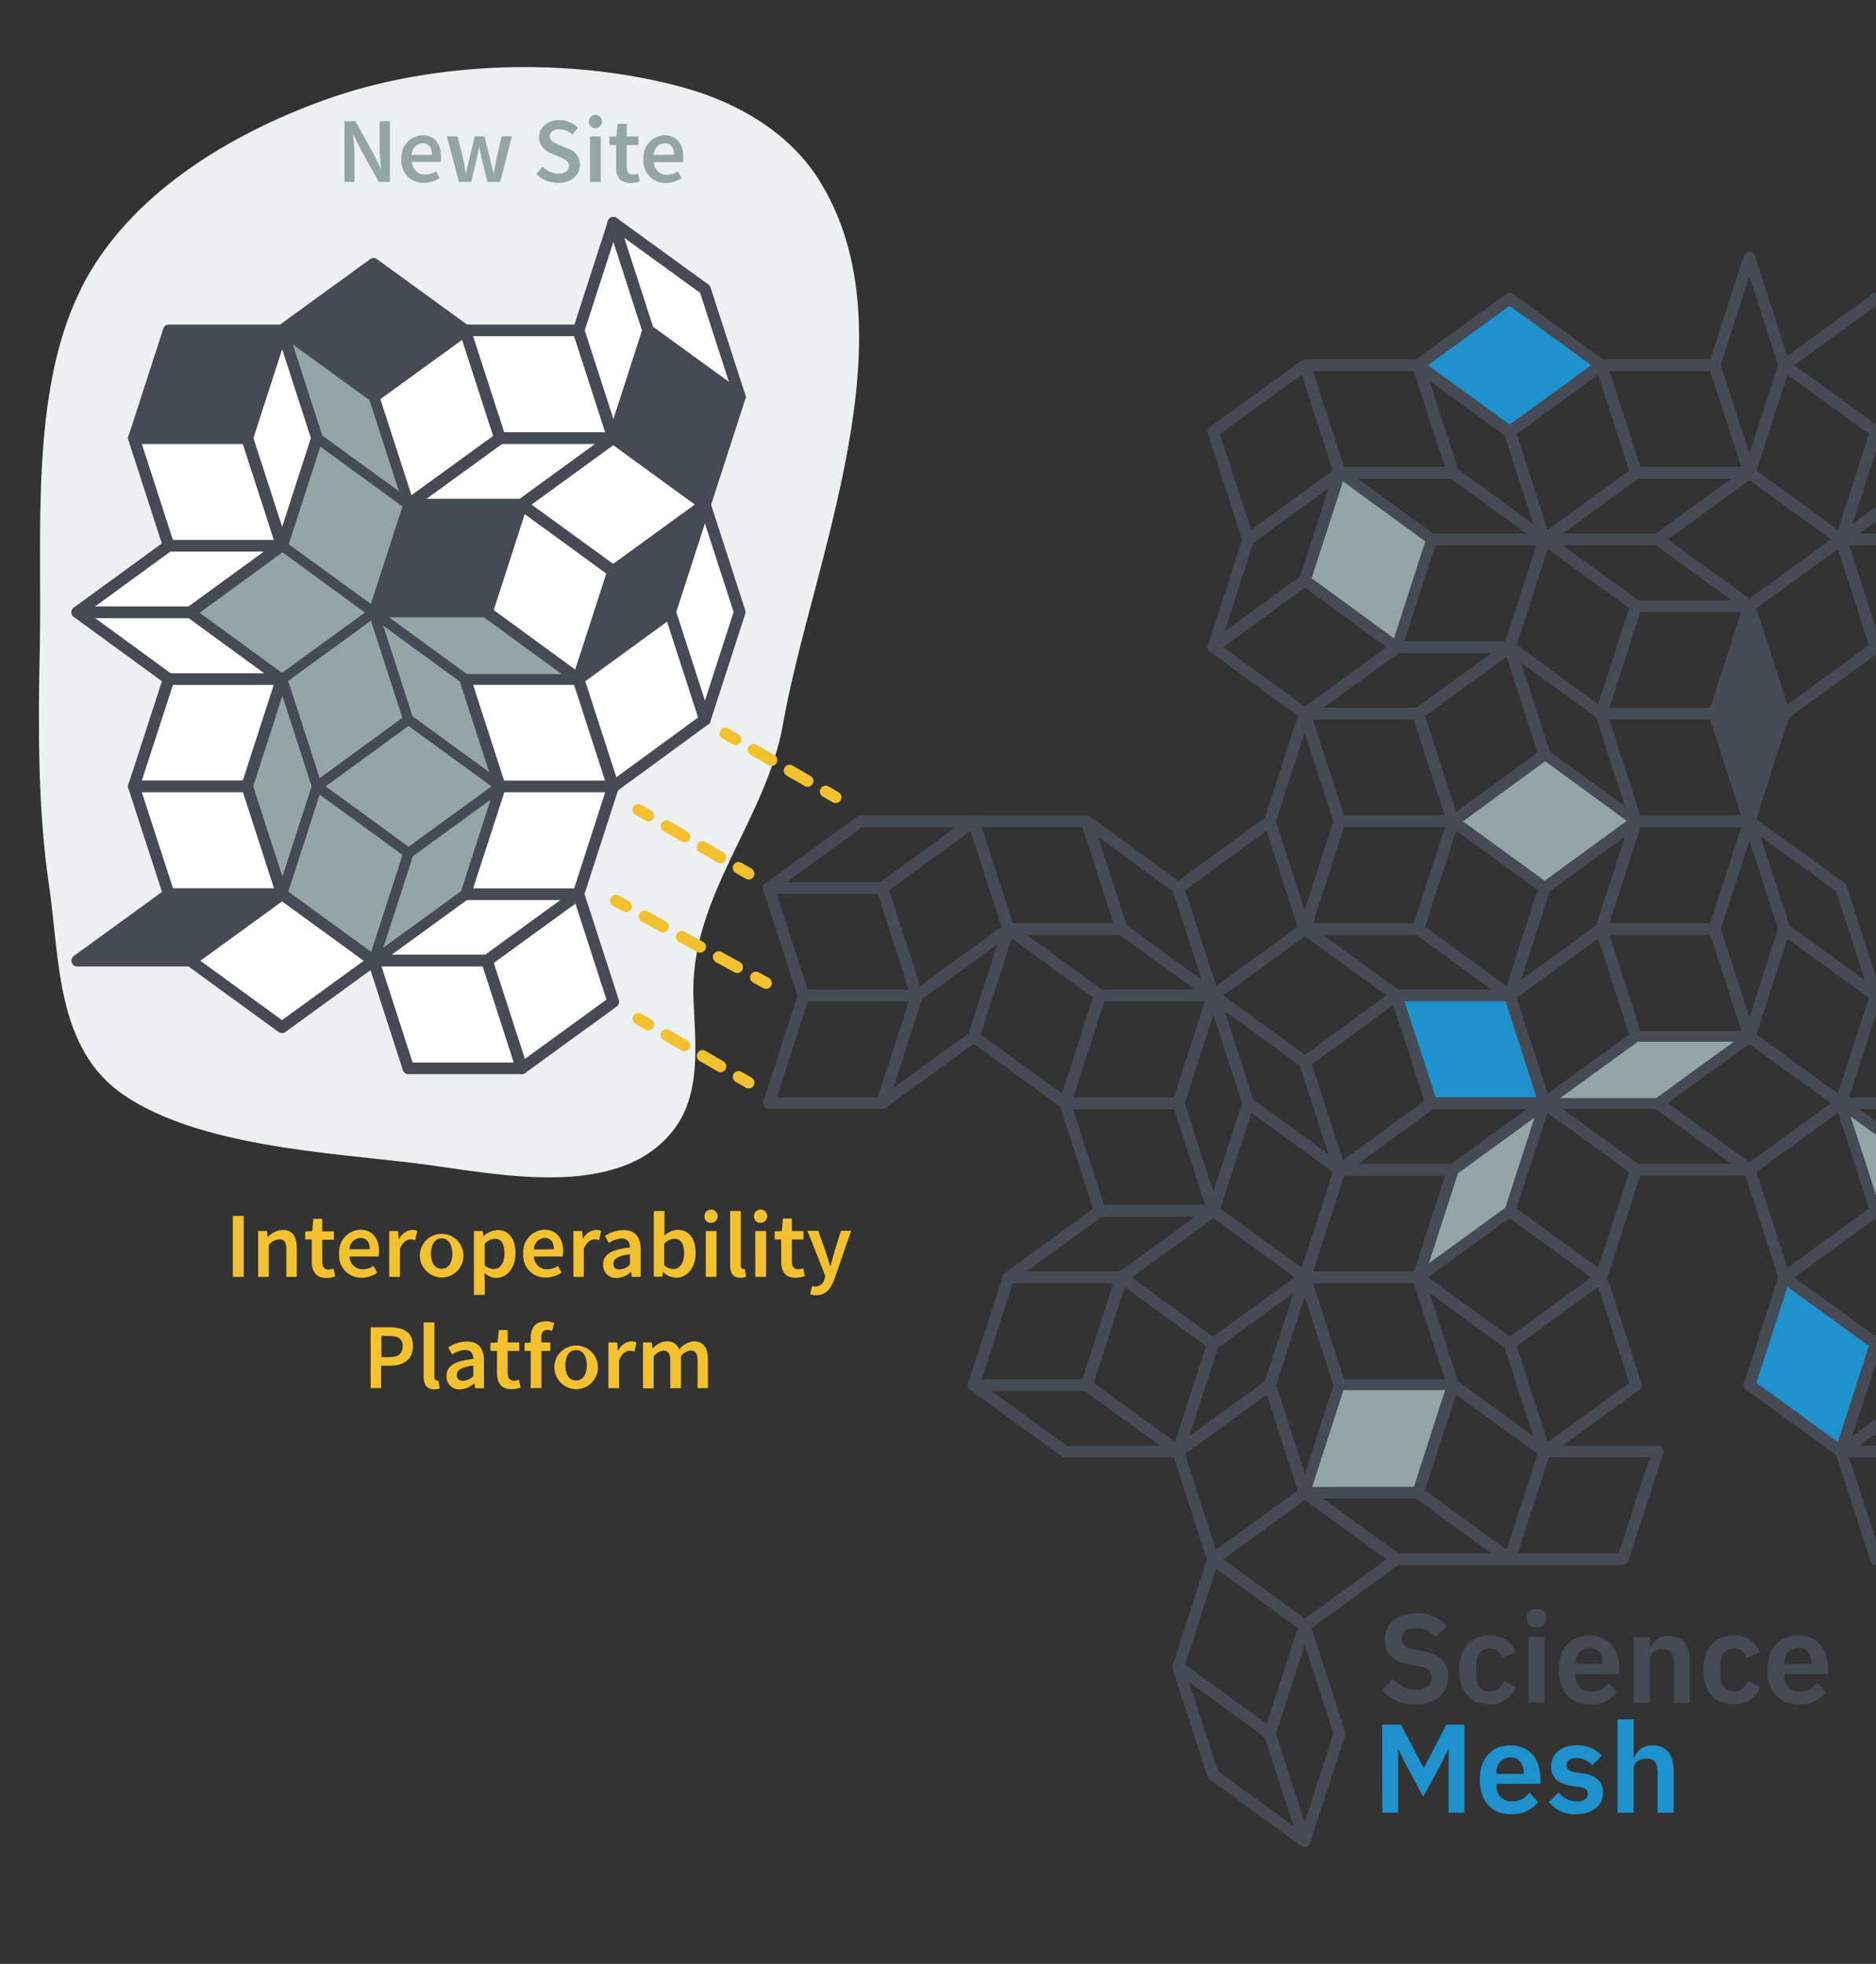 <svg xmlns="http://www.w3.org/2000/svg" viewBox="0 0 323.26 338.37"><rect x="0" y="0" width="323.26" height="338.37" fill="#333333" stroke="none"/><defs><style>.cls-1{fill:#ecf0f1;}.cls-2,.cls-8{fill:#454a54;}.cls-3,.cls-9{fill:#1f91cc;}.cls-4{fill:#f3c12f;}.cls-5,.cls-7{fill:#95a5a6;}.cls-11,.cls-12,.cls-13,.cls-6{fill:none;}.cls-10,.cls-6,.cls-7,.cls-8,.cls-9{stroke:#454a54;}.cls-10,.cls-11,.cls-12,.cls-13,.cls-6,.cls-7,.cls-8,.cls-9{stroke-linecap:round;stroke-linejoin:round;}.cls-10,.cls-11,.cls-12,.cls-13,.cls-6,.cls-8,.cls-9{stroke-width:2px;}.cls-7{stroke-width:1.74px;}.cls-10{fill:#fff;}.cls-11,.cls-12,.cls-13{stroke:#f3c12f;}.cls-12{stroke-dasharray:3.59 3.59;}.cls-13{stroke-dasharray:3.64 3.64;}</style></defs><g id="Layer_4" data-name="Layer 4"><path class="cls-1" d="M14.1,49.44c8.17-16,25.47-26.31,41.8-32.21,18.76-6.77,42.44-7.45,61.7-2.2,9.31,2.54,18.27,7.69,23.44,15.84,16.78,26.46-1.3,66.38-6.12,93.91C132,141.4,118.79,154.5,119.49,172c.31,7.67,1.37,16.12-3.16,22.32-9.49,13-31.58,7.71-44.69,6.11-15.2-1.86-37.37-2.94-50.32-11.77-11.75-8-11-23.47-12.86-36-2-13.56-1.88-27.65-1.6-41.32.4-19.2-1.73-43.77,7-61.36Z"/><path class="cls-2" d="M238.17,291.15l1.93-1.87a5,5,0,0,0,3.89,1.87c1.76,0,2.68-.85,2.68-2.13,0-1-.48-1.65-2.07-1.94l-1.43-.21c-3.07-.48-4.54-1.94-4.54-4.42,0-2.71,2.1-4.47,5.49-4.47a6.37,6.37,0,0,1,5.2,2.24l-2,1.84A4,4,0,0,0,244,280.5c-1.63,0-2.48.65-2.48,1.78s.66,1.63,2.11,1.89l1.42.26c3.06.55,4.49,1.91,4.49,4.41,0,2.87-2.06,4.83-5.69,4.83A7,7,0,0,1,238.17,291.15Z"/><path class="cls-2" d="M251.45,287.71c0-3.63,1.89-5.91,5.24-5.91a4.4,4.4,0,0,1,4.46,2.87l-2.29,1a2.11,2.11,0,0,0-2.17-1.65c-1.54,0-2.32,1.09-2.32,2.67v2.07c0,1.58.78,2.65,2.32,2.65a2.42,2.42,0,0,0,2.39-1.78l2.13,1a4.43,4.43,0,0,1-4.52,3C253.34,293.67,251.45,291.36,251.45,287.71Z"/><path class="cls-2" d="M263.13,279v-.43c0-.81.48-1.39,1.63-1.39s1.63.58,1.63,1.39V279c0,.81-.5,1.39-1.63,1.39S263.13,279.83,263.13,279Zm.24,3h2.78v11.35h-2.78Z"/><path class="cls-2" d="M268.61,287.71c0-3.58,1.93-5.91,5.26-5.91,3.54,0,5.17,2.61,5.17,5.72v.91H271.5v.28a2.52,2.52,0,0,0,2.76,2.74,3.45,3.45,0,0,0,2.89-1.54l1.5,1.67a5.64,5.64,0,0,1-4.7,2.09C270.61,293.67,268.61,291.34,268.61,287.71Zm2.89-1.17v.17h4.65v-.19c0-1.57-.81-2.63-2.24-2.63A2.41,2.41,0,0,0,271.5,286.54Z"/><path class="cls-2" d="M281.5,293.41V282.06h2.78V284h.11a3.14,3.14,0,0,1,3.17-2.15c2.33,0,3.63,1.61,3.63,4.44v7.17h-2.78v-6.89c0-1.61-.54-2.44-1.87-2.44-1.15,0-2.26.61-2.26,1.83v7.5Z"/><path class="cls-2" d="M293.52,287.71c0-3.63,1.89-5.91,5.24-5.91a4.38,4.38,0,0,1,4.45,2.87l-2.28,1a2.11,2.11,0,0,0-2.17-1.65c-1.54,0-2.32,1.09-2.32,2.67v2.07c0,1.58.78,2.65,2.32,2.65a2.42,2.42,0,0,0,2.39-1.78l2.13,1a4.43,4.43,0,0,1-4.52,3C295.41,293.67,293.52,291.36,293.52,287.71Z"/><path class="cls-2" d="M304.57,287.71c0-3.58,1.93-5.91,5.26-5.91,3.54,0,5.17,2.61,5.17,5.72v.91h-7.54v.28a2.52,2.52,0,0,0,2.76,2.74,3.44,3.44,0,0,0,2.89-1.54l1.5,1.67a5.64,5.64,0,0,1-4.7,2.09C306.57,293.67,304.57,291.34,304.57,287.71Zm2.89-1.17v.17h4.65v-.19c0-1.57-.8-2.63-2.24-2.63A2.41,2.41,0,0,0,307.46,286.54Z"/><path class="cls-3" d="M238.17,297.15h3.24l3.89,7.41h.08l3.85-7.41h3.11v15.17h-2.72V301.43h-.09l-1.17,2.42-3.11,5.73-3.1-5.73L241,301.43h-.08v10.89h-2.72Z"/><path class="cls-3" d="M255,306.63c0-3.59,1.93-5.91,5.26-5.91,3.54,0,5.17,2.6,5.17,5.71v.91h-7.54v.29a2.51,2.51,0,0,0,2.76,2.73,3.45,3.45,0,0,0,2.89-1.54l1.5,1.68a5.63,5.63,0,0,1-4.7,2.08C257,312.58,255,310.26,255,306.63Zm2.89-1.18v.18h4.65v-.2c0-1.56-.81-2.63-2.24-2.63A2.41,2.41,0,0,0,257.87,305.45Z"/><path class="cls-3" d="M266.89,310.5l1.7-1.66a4,4,0,0,0,3.1,1.55c1.33,0,1.9-.5,1.9-1.31,0-.65-.4-1.06-1.4-1.19l-1.13-.15c-2.43-.31-3.78-1.37-3.78-3.44s1.72-3.58,4.31-3.58A5.41,5.41,0,0,1,276,302.5l-1.63,1.63a3.73,3.73,0,0,0-2.72-1.22c-1.19,0-1.71.48-1.71,1.18s.41,1.1,1.47,1.28l1.16.15c2.47.35,3.67,1.46,3.67,3.35,0,2.19-1.85,3.71-4.67,3.71A5.77,5.77,0,0,1,266.89,310.5Z"/><path class="cls-3" d="M278.72,296.24h2.78v6.63h.11a3.12,3.12,0,0,1,3.17-2.15c2.33,0,3.63,1.6,3.63,4.43v7.17h-2.78v-6.89c0-1.61-.54-2.43-1.87-2.43-1.15,0-2.26.61-2.26,1.82v7.5h-2.78Z"/><path class="cls-4" d="M40.13,209.49H42V220H40.13Z"/><path class="cls-4" d="M44.48,212.1H46l.14,1.06h0a3.71,3.71,0,0,1,2.58-1.25c1.69,0,2.42,1.14,2.42,3.12V220H49.34v-4.69c0-1.3-.37-1.78-1.22-1.78a2.5,2.5,0,0,0-1.8,1V220H44.48Z"/><path class="cls-4" d="M53.72,217.31v-3.75H52.59v-1.38l1.22-.08L54,210h1.53v2.15h2v1.46h-2v3.75c0,.92.36,1.38,1.11,1.38a2.45,2.45,0,0,0,.82-.18l.32,1.36a5.17,5.17,0,0,1-1.61.28C54.39,220.15,53.72,219,53.72,217.31Z"/><path class="cls-4" d="M58.44,216a3.83,3.83,0,0,1,3.63-4.13c2.12,0,3.24,1.53,3.24,3.73a5.06,5.06,0,0,1-.08.9h-5a2.24,2.24,0,0,0,2.32,2.19,3.4,3.4,0,0,0,1.82-.57L65,219.3a4.85,4.85,0,0,1-2.69.85A3.8,3.8,0,0,1,58.44,216Zm5.28-.76c0-1.21-.54-1.95-1.62-1.95a2,2,0,0,0-1.88,1.95Z"/><path class="cls-4" d="M67.07,212.1h1.51l.14,1.4h.06A2.67,2.67,0,0,1,71,211.91a2,2,0,0,1,.89.16l-.32,1.6a2.59,2.59,0,0,0-.81-.13c-.62,0-1.38.43-1.85,1.63V220H67.07Z"/><path class="cls-4" d="M72.36,216a3.76,3.76,0,1,1,3.74,4.11A3.81,3.81,0,0,1,72.36,216Zm5.58,0c0-1.58-.69-2.63-1.84-2.63s-1.84,1.05-1.84,2.63.69,2.61,1.84,2.61S77.94,217.61,77.94,216Z"/><path class="cls-4" d="M81.66,212.1h1.51l.15.84h.05a3.78,3.78,0,0,1,2.37-1c2,0,3.09,1.57,3.09,4,0,2.69-1.61,4.24-3.36,4.24a3.15,3.15,0,0,1-2-.86l.06,1.31v2.47H81.66Zm5.27,3.83c0-1.57-.51-2.5-1.71-2.5a2.5,2.5,0,0,0-1.71.88V218a2.44,2.44,0,0,0,1.57.65C86.13,218.63,86.93,217.71,86.93,215.93Z"/><path class="cls-4" d="M90.17,216a3.82,3.82,0,0,1,3.62-4.13c2.13,0,3.25,1.53,3.25,3.73a5.06,5.06,0,0,1-.08.9H92a2.24,2.24,0,0,0,2.32,2.19,3.43,3.43,0,0,0,1.82-.57l.63,1.14a4.86,4.86,0,0,1-2.7.85A3.79,3.79,0,0,1,90.17,216Zm5.27-.76c0-1.21-.53-1.95-1.61-1.95A2,2,0,0,0,92,215.28Z"/><path class="cls-4" d="M98.8,212.1h1.51l.14,1.4h0a2.68,2.68,0,0,1,2.24-1.59,2,2,0,0,1,.89.16l-.32,1.6a2.59,2.59,0,0,0-.81-.13c-.63,0-1.38.43-1.86,1.63V220H98.8Z"/><path class="cls-4" d="M103.93,217.85c0-1.69,1.39-2.56,4.62-2.91,0-.84-.36-1.55-1.43-1.55a4.25,4.25,0,0,0-2.2.78l-.68-1.23a6,6,0,0,1,3.22-1c2,0,2.94,1.21,2.94,3.4V220h-1.52l-.14-.87h0a3.79,3.79,0,0,1-2.44,1.06A2.2,2.2,0,0,1,103.93,217.85Zm4.62,0v-1.76c-2.13.27-2.84.82-2.84,1.62s.47,1,1.13,1A2.48,2.48,0,0,0,108.55,217.85Z"/><path class="cls-4" d="M114.27,219.14h0l-.16.82h-1.45V208.65h1.84v2.93l0,1.31a3.55,3.55,0,0,1,2.27-1c2,0,3.1,1.57,3.1,4,0,2.7-1.6,4.25-3.35,4.25A3.17,3.17,0,0,1,114.27,219.14Zm3.61-3.21c0-1.57-.52-2.5-1.71-2.5a2.5,2.5,0,0,0-1.72.88V218a2.42,2.42,0,0,0,1.58.65C117.08,218.63,117.88,217.71,117.88,215.93Z"/><path class="cls-4" d="M121.4,209.68a1.14,1.14,0,1,1,1.14,1A1.05,1.05,0,0,1,121.4,209.68Zm.22,2.42h1.84V220h-1.84Z"/><path class="cls-4" d="M125.81,217.94v-9.29h1.84V218c0,.46.21.62.4.62a1.21,1.21,0,0,0,.29,0l.23,1.37a2.65,2.65,0,0,1-1,.16C126.29,220.15,125.81,219.31,125.81,217.94Z"/><path class="cls-4" d="M129.93,209.68a1.14,1.14,0,1,1,1.14,1A1.05,1.05,0,0,1,129.93,209.68Zm.21,2.42H132V220h-1.85Z"/><path class="cls-4" d="M134.61,217.31v-3.75h-1.12v-1.38l1.22-.08.21-2.15h1.53v2.15h2v1.46h-2v3.75c0,.92.36,1.38,1.12,1.38a2.45,2.45,0,0,0,.82-.18l.31,1.36a5.17,5.17,0,0,1-1.61.28C135.28,220.15,134.61,219,134.61,217.31Z"/><path class="cls-4" d="M139.6,223l.34-1.43a2.4,2.4,0,0,0,.57.11,1.67,1.67,0,0,0,1.57-1.35l.14-.49-3.09-7.77H141l1.36,3.85c.23.7.46,1.48.69,2.23h.06c.2-.74.4-1.51.6-2.23l1.18-3.85h1.78l-2.85,8.22c-.65,1.77-1.48,2.87-3.19,2.87A3.27,3.27,0,0,1,139.6,223Z"/><path class="cls-4" d="M63.87,228.69h3.3c2.32,0,4,.81,4,3.23s-1.73,3.39-4,3.39h-1.5v3.85H63.87Zm3.21,5.14c1.56,0,2.31-.62,2.31-1.91s-.82-1.74-2.37-1.74H65.73v3.65Z"/><path class="cls-4" d="M73,237.14v-9.29h1.85v9.38c0,.46.2.62.4.62a1.1,1.1,0,0,0,.28,0l.23,1.37a2.55,2.55,0,0,1-1,.16C73.5,239.35,73,238.51,73,237.14Z"/><path class="cls-4" d="M76.94,237.05c0-1.69,1.39-2.56,4.62-2.91,0-.84-.36-1.55-1.43-1.55a4.32,4.32,0,0,0-2.21.78l-.67-1.23a6,6,0,0,1,3.22-1c2,0,2.93,1.21,2.93,3.4v4.65H81.89l-.14-.87h0a3.79,3.79,0,0,1-2.44,1.06A2.19,2.19,0,0,1,76.94,237.05Zm4.62,0v-1.77c-2.13.27-2.84.82-2.84,1.62s.47,1,1.13,1A2.51,2.51,0,0,0,81.56,237.06Z"/><path class="cls-4" d="M85.64,236.51v-3.75H84.51v-1.38l1.22-.08.22-2.15h1.53v2.15h2v1.46h-2v3.75c0,.92.36,1.38,1.11,1.38a2.45,2.45,0,0,0,.82-.18l.32,1.36a5.17,5.17,0,0,1-1.61.28C86.31,239.35,85.64,238.21,85.64,236.51Z"/><path class="cls-4" d="M90.39,231.38l1.16-.08h3.28v1.46H90.39Zm1.06-.89c0-1.63.75-2.83,2.61-2.83a4,4,0,0,1,1.44.28l-.36,1.37a2.2,2.2,0,0,0-.85-.18c-.65,0-1,.41-1,1.32v8.71H91.45Z"/><path class="cls-4" d="M95.53,235.24a3.76,3.76,0,1,1,3.74,4.11A3.81,3.81,0,0,1,95.53,235.24Zm5.58,0c0-1.58-.69-2.63-1.84-2.63s-1.85,1-1.85,2.63.7,2.61,1.85,2.61S101.11,236.81,101.11,235.24Z"/><path class="cls-4" d="M104.83,231.3h1.51l.14,1.4h.06a2.68,2.68,0,0,1,2.23-1.59,2,2,0,0,1,.89.16l-.32,1.6a2.59,2.59,0,0,0-.81-.13c-.62,0-1.38.43-1.85,1.63v4.79h-1.85Z"/><path class="cls-4" d="M110.8,231.3h1.51l.14,1.07h0a3.41,3.41,0,0,1,2.42-1.26,2.11,2.11,0,0,1,2.17,1.41,3.56,3.56,0,0,1,2.53-1.41c1.66,0,2.42,1.14,2.42,3.12v4.93H120.2v-4.69c0-1.29-.38-1.78-1.21-1.78a2.43,2.43,0,0,0-1.65,1v5.49H115.5v-4.69c0-1.29-.38-1.78-1.21-1.78a2.45,2.45,0,0,0-1.65,1v5.49H110.8Z"/><path class="cls-5" d="M59.34,20.88h1.91l3.25,5.89L65.59,29h.06c-.09-1.08-.24-2.41-.24-3.57V20.88h1.77V31.35H65.27L62,25.46l-1.08-2.23h-.07c.09,1.11.24,2.37.24,3.54v4.58H59.34Z"/><path class="cls-5" d="M69.16,27.43a3.82,3.82,0,0,1,3.63-4.13C74.91,23.3,76,24.83,76,27a4.84,4.84,0,0,1-.08.89H71a2.23,2.23,0,0,0,2.32,2.19,3.32,3.32,0,0,0,1.82-.57l.63,1.15a4.86,4.86,0,0,1-2.7.85A3.79,3.79,0,0,1,69.16,27.43Zm5.28-.76c0-1.21-.54-2-1.62-2a2,2,0,0,0-1.88,2Z"/><path class="cls-5" d="M77,23.49h1.85l1,4.08c.15.76.27,1.49.41,2.26h.06c.16-.77.31-1.52.5-2.26l1-4.08h1.67l1,4.08c.19.76.35,1.49.52,2.26h.07c.15-.77.26-1.5.42-2.26l.94-4.08H88.2l-2,7.86H84l-.92-3.67c-.17-.74-.31-1.46-.47-2.28h-.07c-.15.82-.29,1.56-.47,2.29l-.89,3.66H79.08Z"/><path class="cls-5" d="M92.4,30l1.08-1.28a4.1,4.1,0,0,0,2.73,1.2c1.18,0,1.83-.54,1.83-1.35s-.68-1.14-1.63-1.54L95,26.42a3,3,0,0,1-2.12-2.78c0-1.67,1.47-2.95,3.52-2.95A4.6,4.6,0,0,1,99.6,22l-.95,1.18a3.42,3.42,0,0,0-2.27-.9c-1,0-1.64.47-1.64,1.23s.8,1.13,1.66,1.48l1.42.6a2.9,2.9,0,0,1,2.11,2.82c0,1.7-1.41,3.11-3.76,3.11A5.42,5.42,0,0,1,92.4,30Z"/><path class="cls-5" d="M101.47,21.07a1.14,1.14,0,1,1,1.14,1A1.06,1.06,0,0,1,101.47,21.07Zm.21,2.42h1.84v7.86h-1.84Z"/><path class="cls-5" d="M106.15,28.7V25H105V23.57l1.21-.08.22-2.15H108v2.15h2V25h-2V28.7c0,.92.36,1.38,1.11,1.38a2.45,2.45,0,0,0,.82-.18l.32,1.35a5.15,5.15,0,0,1-1.61.29C106.82,31.54,106.15,30.4,106.15,28.7Z"/><path class="cls-5" d="M110.87,27.43a3.83,3.83,0,0,1,3.63-4.13c2.12,0,3.24,1.53,3.24,3.73a4.84,4.84,0,0,1-.08.89h-5A2.23,2.23,0,0,0,115,30.11a3.32,3.32,0,0,0,1.82-.57l.63,1.15a4.85,4.85,0,0,1-2.69.85A3.8,3.8,0,0,1,110.87,27.43Zm5.28-.76c0-1.21-.54-2-1.62-2a2,2,0,0,0-1.88,2Z"/></g><g id="Layer_5" data-name="Layer 5"><path class="cls-6" d="M336.72,92.94h-19.5l6,18.55h19.5Z"/><path class="cls-6" d="M333,81.47,317.22,92.94h19.5L352.5,81.47Z"/><path class="cls-6" d="M307.47,123l15.78-11.46-6-18.55L301.44,104.4Z"/><path class="cls-6" d="M275.91,123l6,18.55h19.51l-6-18.55Z"/><path class="cls-6" d="M260.13,111.49l6,18.55,15.78,11.46-6-18.55Z"/><path class="cls-7" d="M266.15,153l15.78-11.47L266.15,130,250.37,141.5Z"/><path class="cls-8" d="M301.44,104.4l-6,18.55,6,18.55,6-18.55Z"/><path class="cls-6" d="M275.91,123h19.5l6-18.55H281.93Z"/><path class="cls-6" d="M250.37,81.47l15.78,11.47-6-18.55L244.35,62.92Z"/><path class="cls-6" d="M275.91,62.92,260.13,74.39l6,18.55,15.78-11.47Z"/><path class="cls-6" d="M250.37,81.47l-6-18.55H224.84l6,18.55Z"/><path class="cls-9" d="M260.13,51.46,244.35,62.92l15.78,11.47,15.78-11.47Z"/><path class="cls-6" d="M240.62,111.49h19.51l6-18.55h-19.5Z"/><path class="cls-6" d="M224.84,123h19.51l15.78-11.46H240.62Z"/><path class="cls-6" d="M266.15,130l-6-18.55L244.35,123l6,18.55Z"/><path class="cls-6" d="M230.87,81.47l15.78,11.47h19.5L250.37,81.47Z"/><path class="cls-7" d="M240.62,111.49l6-18.55L230.87,81.47l-6,18.55Z"/><path class="cls-6" d="M307.47,62.92l-6,18.55,15.78,11.47,6-18.55Z"/><path class="cls-6" d="M301.44,44.37l-6,18.55,6,18.55,6-18.55Z"/><path class="cls-6" d="M281.93,81.47h19.51l-6-18.55h-19.5Z"/><path class="cls-6" d="M339,62.92,323.25,74.39l-6,18.55L333,81.47Z"/><path class="cls-6" d="M307.47,62.92l15.78,11.47L339,62.92,323.25,51.46Z"/><path class="cls-6" d="M301.44,81.47H281.93L266.15,92.94h19.51Z"/><path class="cls-6" d="M301.44,104.4l15.78-11.46L301.44,81.47,285.66,92.94Z"/><path class="cls-6" d="M281.93,104.4,266.15,92.94l-6,18.55L275.91,123Z"/><path class="cls-6" d="M285.66,92.94H266.15l15.78,11.46h19.51Z"/><path class="cls-6" d="M342.75,171.52h-19.5l-6,18.55h19.5Z"/><path class="cls-6" d="M358.53,160.06H339l-15.78,11.46h19.5Z"/><path class="cls-6" d="M352.5,201.54l-15.78-11.47h-19.5L333,201.54Z"/><path class="cls-6" d="M323.25,171.52l-6-18.55L301.44,141.5l6,18.56Z"/><path class="cls-6" d="M301.44,178.61l15.78,11.46,6-18.55-15.78-11.46Z"/><path class="cls-6" d="M295.41,160.06l6-18.56H281.93l-6,18.56Z"/><path class="cls-6" d="M275.91,160.06l6-18.56L266.15,153l-6,18.55Z"/><path class="cls-6" d="M307.47,160.06l-6-18.56-6,18.56,6,18.55Z"/><path class="cls-6" d="M281.93,178.61h19.51l-6-18.55h-19.5Z"/><path class="cls-6" d="M323.25,208.62l-6-18.55-15.78,11.47,6,18.55Z"/><path class="cls-7" d="M333,201.54l-15.78-11.47,6,18.55L339,220.09Z"/><path class="cls-6" d="M323.25,231.55,339,220.09l-15.78-11.47-15.78,11.47Z"/><path class="cls-6" d="M285.66,190.07H266.15l15.78,11.47h19.51Z"/><path class="cls-6" d="M275.91,220.09l6-18.55-15.78-11.47-6,18.55Z"/><path class="cls-6" d="M285.66,190.07l15.78,11.47,15.78-11.47-15.78-11.46Z"/><path class="cls-6" d="M275.91,160.06l-15.78,11.46,6,18.55,15.78-11.46Z"/><path class="cls-6" d="M244.35,160.06l15.78,11.46,6-18.55L250.37,141.5Z"/><path class="cls-7" d="M301.44,178.61H281.93l-15.78,11.46h19.51Z"/><path class="cls-6" d="M333,238.64,317.22,250.1h19.5l15.78-11.46Z"/><path class="cls-6" d="M342.75,268.65l-6-18.55h-19.5l6,18.55Z"/><path class="cls-9" d="M307.47,220.09l-6,18.55,15.78,11.46,6-18.55Z"/><path class="cls-6" d="M339,220.09l-15.78,11.46-6,18.55L333,238.64Z"/><path class="cls-6" d="M158,171.52l15.78-11.46-6-18.56L152,153Z"/><path class="cls-6" d="M152,190.07l15.78-11.46,6-18.55L158,171.52Z"/><path class="cls-6" d="M189.56,171.52l-15.78-11.46-6,18.55,15.78,11.46Z"/><path class="cls-6" d="M132.46,153H152l15.78-11.47H148.24Z"/><path class="cls-6" d="M158,171.52,152,153H132.46l6,18.55Z"/><path class="cls-6" d="M173.78,160.06l15.78,11.46h19.5l-15.78-11.46Z"/><path class="cls-6" d="M203,190.07l6-18.55h-19.5l-6,18.55Z"/><path class="cls-6" d="M187.25,141.5h-19.5l6,18.56h19.5Z"/><path class="cls-6" d="M203,153l6,18.55,15.78-11.46-6-18.56Z"/><path class="cls-6" d="M218.81,141.5l6,18.56,6-18.56-6-18.55Z"/><path class="cls-6" d="M250.37,141.5h-19.5l-6,18.56h19.51Z"/><path class="cls-6" d="M193.28,160.06l15.78,11.46L203,153,187.25,141.5Z"/><path class="cls-6" d="M138.49,171.52l-6,18.55H152l6-18.55Z"/><path class="cls-6" d="M230.87,81.47l-6-18.55L209.06,74.39l6,18.55Z"/><path class="cls-6" d="M224.84,100l-15.78,11.47L224.84,123l15.78-11.46Z"/><path class="cls-6" d="M250.37,141.5l-6-18.55H224.84l6,18.55Z"/><path class="cls-6" d="M215.09,92.94l-6,18.55L224.84,100l6-18.55Z"/><path class="cls-6" d="M209.06,231.55l15.78-11.46-15.78-11.47-15.78,11.47Z"/><path class="cls-6" d="M193.28,220.09l15.78-11.47h-19.5l-15.78,11.47Z"/><path class="cls-6" d="M183.53,190.07l6,18.55h19.5l-6-18.55Z"/><path class="cls-6" d="M218.81,238.64l6-18.55-15.78,11.46-6,18.55Z"/><path class="cls-6" d="M218.81,238.64,203,250.1l6,18.55,15.78-11.46Z"/><path class="cls-6" d="M187.25,238.64,203,250.1l6-18.55-15.78-11.46Z"/><path class="cls-6" d="M215.09,190.07l-6-18.55-6,18.55,6,18.55Z"/><path class="cls-6" d="M215.09,190.07l-6,18.55,15.78,11.47,6-18.55Z"/><path class="cls-6" d="M240.62,171.52l-15.78-11.46-15.78,11.46L224.84,183Z"/><path class="cls-6" d="M260.13,171.52l-15.78-11.46H224.84l15.78,11.46Z"/><path class="cls-6" d="M230.87,201.54l-6-18.56-15.78-11.46,6,18.55Z"/><path class="cls-6" d="M240.62,171.52,224.84,183l6,18.56,15.78-11.47Z"/><path class="cls-6" d="M193.28,220.09h-19.5l-6,18.55h19.5Z"/><path class="cls-6" d="M203,250.1l-15.78-11.46h-19.5l15.78,11.46Z"/><path class="cls-6" d="M218.81,298.67l6,18.55,6-18.55-6-18.55Z"/><path class="cls-6" d="M218.81,298.67l6-18.55-15.78-11.47-6,18.55Z"/><path class="cls-6" d="M203,287.2l6,18.55,15.78,11.47-6-18.55Z"/><path class="cls-6" d="M250.37,238.64l-6-18.55H224.84l6,18.55Z"/><path class="cls-6" d="M266.15,250.1l-6-18.55-15.78-11.46,6,18.55Z"/><path class="cls-6" d="M260.13,208.62l-15.78,11.47,15.78,11.46,15.78-11.46Z"/><path class="cls-6" d="M224.84,257.19l6-18.55-6-18.55-6,18.55Z"/><path class="cls-7" d="M250.37,238.64h-19.5l-6,18.55h19.51Z"/><path class="cls-7" d="M244.35,220.09l15.78-11.47,6-18.55-15.78,11.47Z"/><path class="cls-6" d="M230.87,201.54l-6,18.55h19.51l6-18.55Z"/><path class="cls-9" d="M246.65,190.07h19.5l-6-18.55H240.62Z"/><path class="cls-6" d="M250.37,201.54l15.78-11.47h-19.5l-15.78,11.47Z"/><path class="cls-6" d="M224.84,257.19l-15.78,11.46,15.78,11.47,15.78-11.47Z"/><path class="cls-6" d="M244.35,257.19l15.78,11.46,6-18.55-15.78-11.46Z"/><path class="cls-6" d="M275.91,220.09l-15.78,11.46,6,18.55,15.78-11.46Z"/><path class="cls-6" d="M240.62,268.65h19.51l-15.78-11.46H224.84Z"/><path class="cls-6" d="M285.66,250.1H266.15l-6,18.55h19.5Z"/><path class="cls-10" d="M89.9,184.07l15.78-11.46-6-18.55L83.88,165.52Z"/><path class="cls-10" d="M121.46,124l6-18.55-6-18.55-6,18.55Z"/><path class="cls-10" d="M99.66,117l6,18.55L121.46,124l-6-18.55Z"/><path class="cls-7" d="M70.4,124l-6-18.55L48.59,117l6,18.55Z"/><path class="cls-7" d="M54.62,135.5l-6-18.55-6,18.55,6,18.56Z"/><path class="cls-10" d="M23.06,135.5h19.5l6-18.55H29.09Z"/><path class="cls-7" d="M80.15,117,64.37,105.49l6,18.55L86.18,135.5Z"/><path class="cls-10" d="M80.15,117l6,18.55h19.5l-6-18.55Z"/><path class="cls-7" d="M70.4,147,86.18,135.5,70.4,124,54.62,135.5Z"/><path class="cls-10" d="M32.81,105.49H13.31L29.09,117h19.5Z"/><path class="cls-7" d="M32.81,105.49,48.59,117l15.78-11.46L48.59,94Z"/><path class="cls-10" d="M48.59,94H29.09L13.31,105.49h19.5Z"/><path class="cls-10" d="M23.06,75.47l6,18.55h19.5l-6-18.55Z"/><path class="cls-10" d="M80.15,154.06,64.37,165.52H83.88l15.78-11.46Z"/><path class="cls-10" d="M89.9,184.07l-6-18.55H64.37l6,18.55Z"/><path class="cls-10" d="M80.15,154.06H99.66l6-18.56H86.18Z"/><path class="cls-7" d="M54.62,135.5l-6,18.56,15.78,11.46,6-18.55Z"/><path class="cls-10" d="M29.09,154.06h19.5l-6-18.56H23.06Z"/><path class="cls-7" d="M86.18,135.5,70.4,147l-6,18.55,15.78-11.46Z"/><path class="cls-10" d="M48.59,177l15.78-11.46L48.59,154.06,32.81,165.52Z"/><path class="cls-8" d="M32.81,165.52l15.78-11.46H29.09L13.31,165.52Z"/><path class="cls-8" d="M80.15,56.92,64.37,45.46,48.59,56.92,64.37,68.39Z"/><path class="cls-8" d="M89.9,86.94H70.4l-6,18.55H83.88Z"/><path class="cls-10" d="M105.68,75.47H86.18L70.4,86.94H89.9Z"/><path class="cls-10" d="M64.37,68.39l6,18.55L86.18,75.47l-6-18.55Z"/><path class="cls-7" d="M99.66,117,83.88,105.49H64.37L80.15,117Z"/><path class="cls-10" d="M89.9,86.94l-6,18.55L99.66,117l6-18.55Z"/><path class="cls-7" d="M70.4,86.94l-6-18.55L48.59,56.92l6,18.55Z"/><path class="cls-7" d="M48.59,94l15.78,11.47,6-18.55L54.62,75.47Z"/><path class="cls-8" d="M42.56,75.47l6-18.55H29.09l-6,18.55Z"/><path class="cls-10" d="M54.62,75.47l-6-18.55-6,18.55,6,18.55Z"/><path class="cls-10" d="M105.68,98.4l15.78-11.46L105.68,75.47,89.9,86.94Z"/><path class="cls-10" d="M80.15,56.92l6,18.55h19.5l-6-18.55Z"/><path class="cls-8" d="M115.44,105.49l6-18.55L105.68,98.4l-6,18.55Z"/><path class="cls-10" d="M111.71,56.92l-6-18.55-6,18.55,6,18.55Z"/><path class="cls-8" d="M111.71,56.92l-6,18.55,15.78,11.47,6-18.55Z"/><path class="cls-10" d="M127.49,68.39l-6-18.55L105.68,38.37l6,18.55Z"/><line class="cls-11" x1="125" y1="126.37" x2="126.73" y2="127.38"/><line class="cls-12" x1="129.84" y1="129.17" x2="140.72" y2="135.47"/><line class="cls-11" x1="142.27" y1="136.37" x2="144" y2="137.37"/><line class="cls-11" x1="110" y1="175.53" x2="111.73" y2="176.53"/><line class="cls-12" x1="114.84" y1="178.33" x2="125.71" y2="184.63"/><line class="cls-11" x1="127.27" y1="185.53" x2="129" y2="186.53"/><line class="cls-11" x1="110" y1="139.53" x2="111.73" y2="140.53"/><line class="cls-12" x1="114.84" y1="142.33" x2="125.71" y2="148.63"/><line class="cls-11" x1="127.27" y1="149.53" x2="129" y2="150.53"/><line class="cls-11" x1="106.13" y1="155.17" x2="107.88" y2="156.14"/><line class="cls-13" x1="111.08" y1="157.89" x2="128.65" y2="167.53"/><line class="cls-11" x1="130.25" y1="168.41" x2="132" y2="169.37"/></g></svg>
